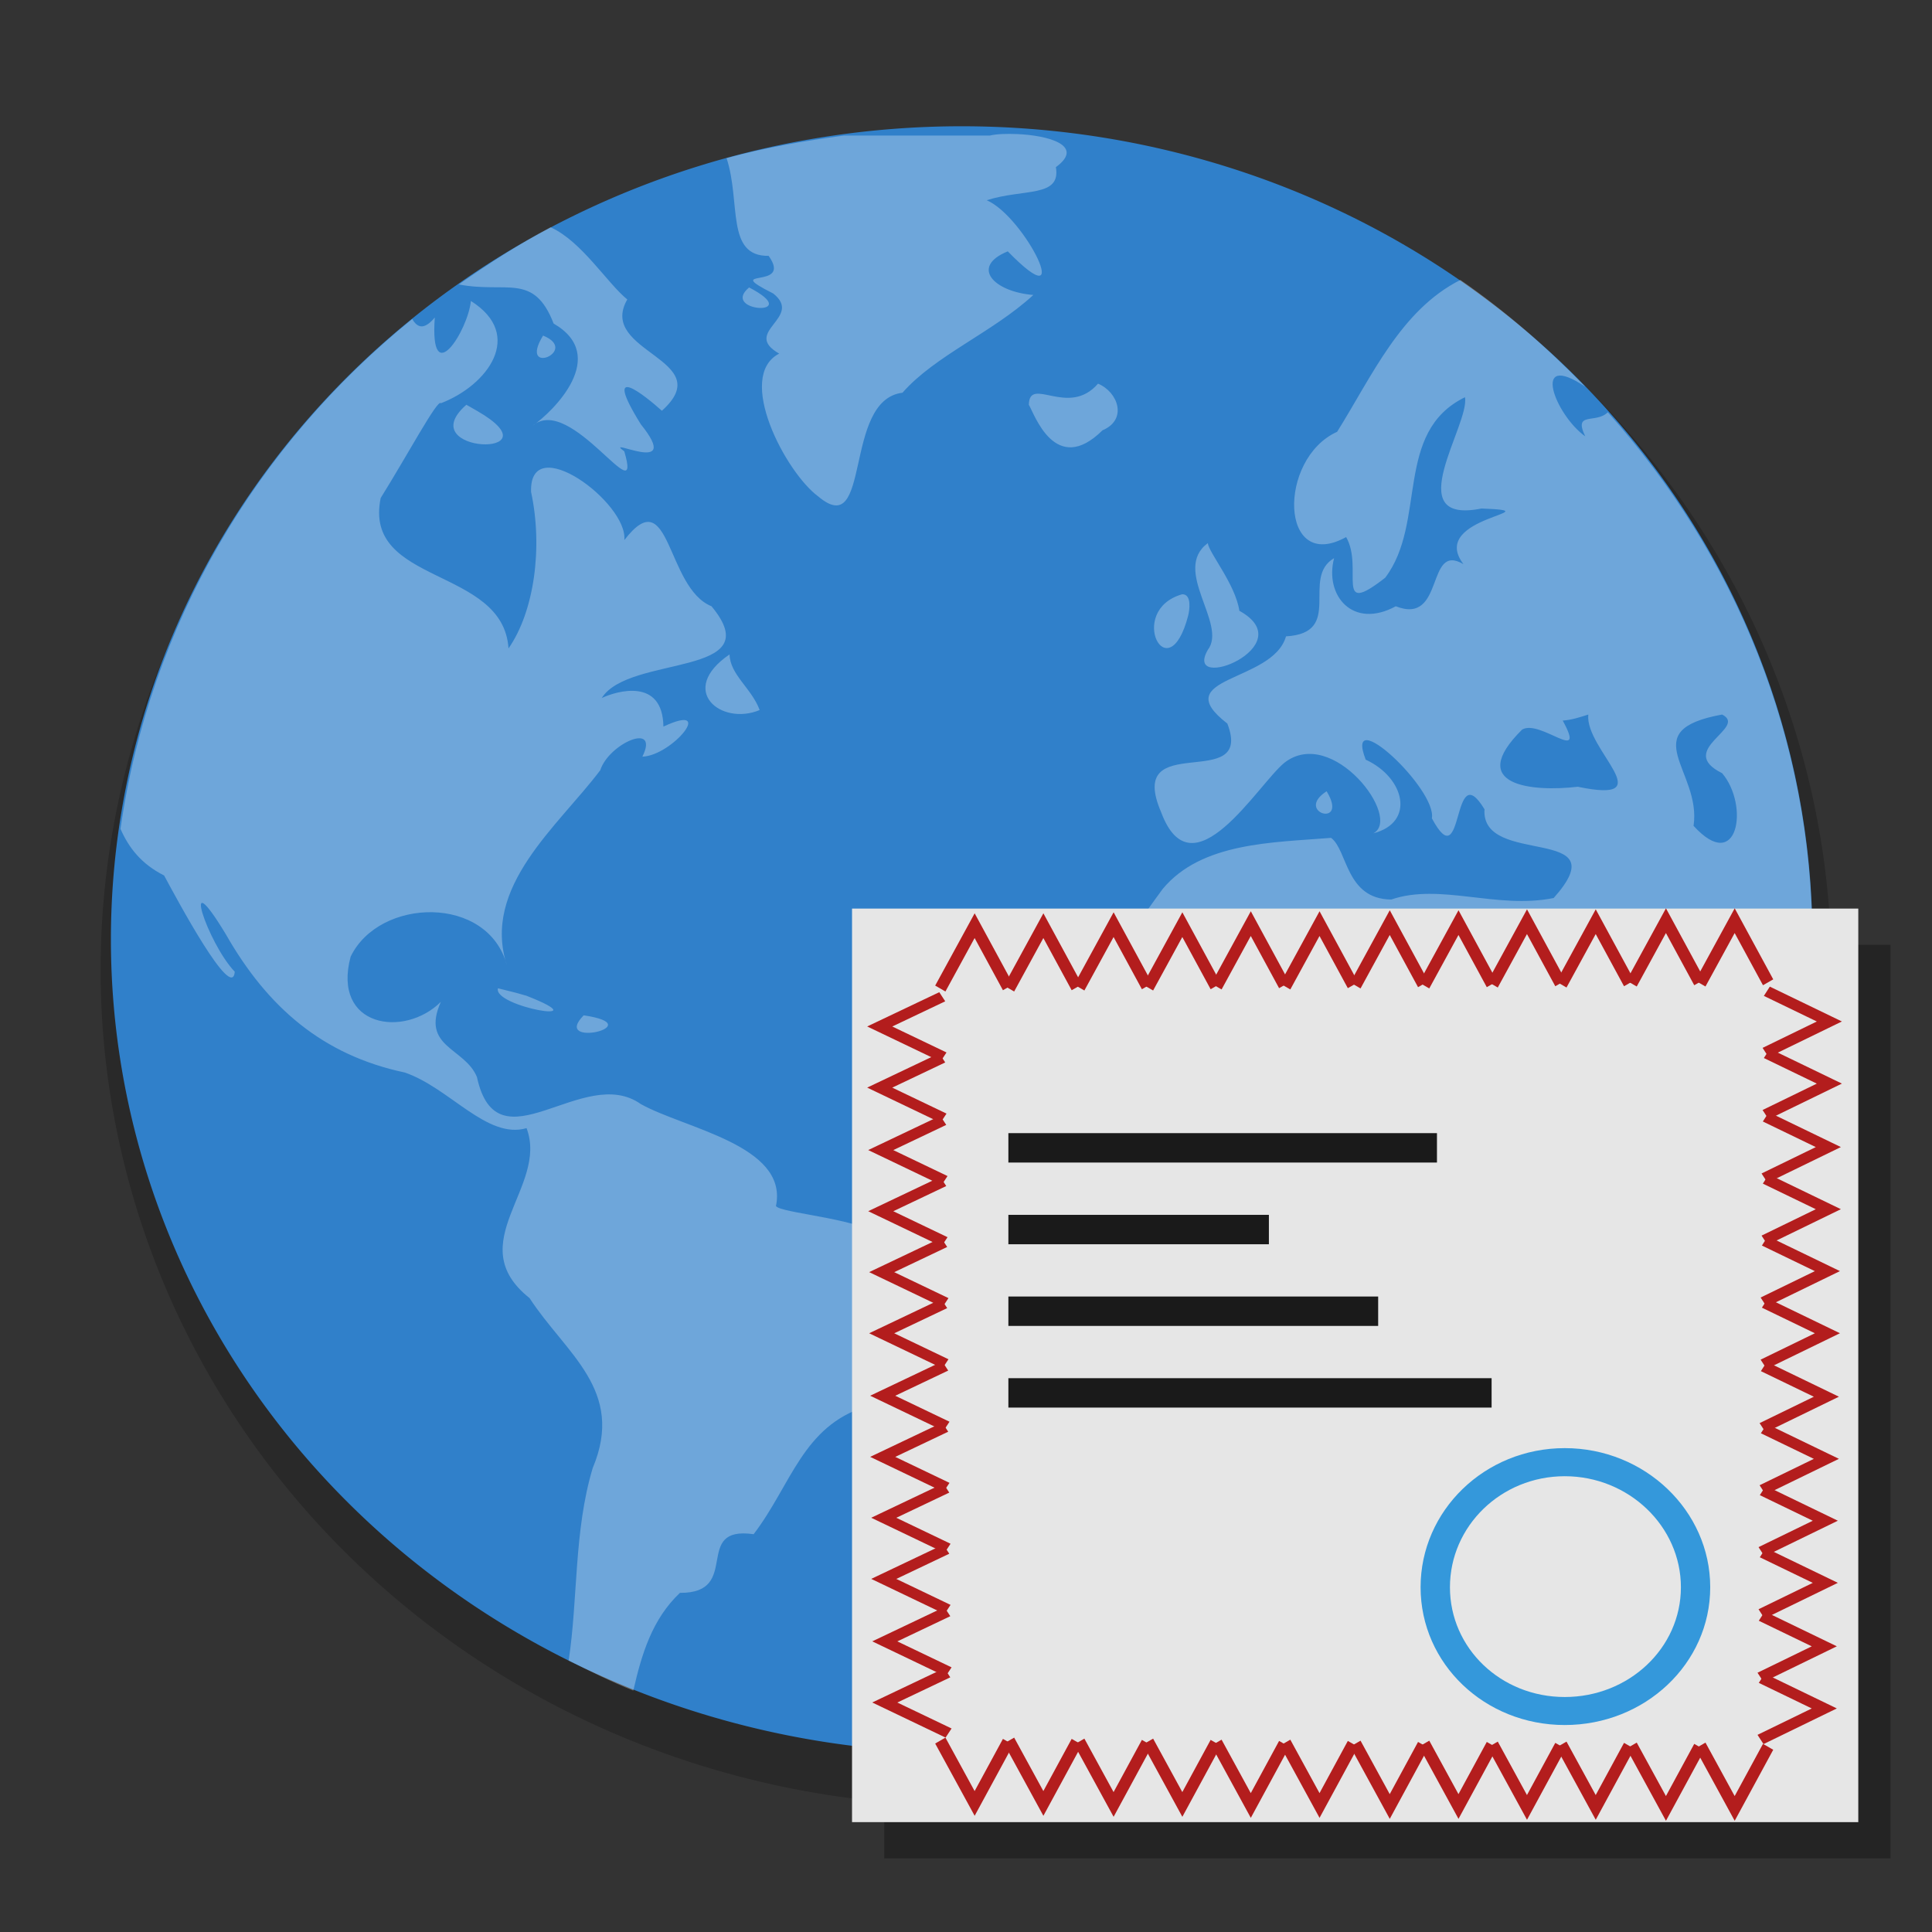 <svg width="96" version="1.0" xmlns="http://www.w3.org/2000/svg" height="96">
<rect width="100%" height="100%" fill="#333333" stroke="none"/>
<defs id="defs2410">
<clipPath id="clipPath3613">
<rect width="84" x="6" y="6" rx="6" height="84" ry="6" style="fill:#fff;stroke:none" id="rect3615"/>
</clipPath>
</defs>
<g style="stroke:none;color:#000">
<path style="opacity:.2" id="path3172" d="m 91,48.199 a 43,41.523 0 1 1 -86,0 43,41.523 0 1 1 86,0 z"/>
<path style="fill:#3080ca" id="path2985" d="m 90.059,46.679 a 42.274,40.405 0 1 1 -84.548,0 42.274,40.405 0 1 1 84.548,0 z"/>
<path style="opacity:.3;fill:#fff" id="path3522-9" d="M 50.525,6.661 C 50.004,6.641 49.522,6.655 49.18,6.736 h -7.249 c -1.98,0.264 -3.947,0.605 -5.829,1.121 0.723,2.197 -0.053,4.889 2.092,4.857 1.235,1.745 -2.444,0.523 0.224,1.868 1.534,1.208 -1.601,1.905 0.299,2.989 -2.19,1.13 0.316,5.903 1.943,7.099 2.677,2.254 1.198,-4.791 4.185,-5.156 1.623,-1.853 4.477,-2.993 6.501,-4.857 -1.979,-0.161 -3.144,-1.404 -1.27,-2.167 3.449,3.534 0.863,-1.716 -1.046,-2.541 1.847,-0.588 3.694,-0.12 3.437,-1.644 1.464,-1.071 -0.381,-1.584 -1.943,-1.644 z m -23.166,4.633 c -1.586,0.839 -3.106,1.819 -4.558,2.84 2.367,0.459 3.72,-0.61 4.708,1.943 2.786,1.606 -2.08e-4,4.355 -1.046,5.081 1.884,-1.641 5.508,4.494 4.558,1.27 -1.133,-0.827 2.987,1.342 0.822,-1.345 -1.993,-3.21 0.206,-1.422 1.046,-0.673 2.857,-2.562 -3.239,-2.893 -1.719,-5.53 -0.999,-0.809 -2.262,-2.887 -3.811,-3.587 z m 45.21,2.615 c -2.963,1.491 -4.394,4.776 -6.128,7.547 -2.968,1.338 -2.868,7.066 0.448,5.231 0.888,1.55 -0.642,4.044 1.943,2.018 2.085,-2.759 0.412,-7.227 3.961,-8.967 0.258,1.353 -3.304,6.36 0.822,5.53 3.73,0.141 -2.711,0.383 -0.897,2.765 -1.885,-1.118 -0.902,3.063 -3.363,2.092 -2.132,1.159 -3.552,-0.532 -3.064,-2.391 -1.677,0.978 0.52,3.72 -2.391,3.886 -0.652,2.315 -5.964,1.977 -2.914,4.334 1.354,3.508 -5.104,0.199 -3.288,4.409 1.554,4.163 4.806,-1.395 6.128,-2.466 2.39,-1.854 5.875,2.768 4.409,3.512 2.107,-0.537 1.572,-2.767 -0.374,-3.662 -1.113,-2.887 3.545,1.467 3.288,2.914 1.636,3.063 0.951,-3.193 2.615,-0.448 -0.194,2.895 6.728,0.719 3.437,4.409 -2.829,0.57 -5.635,-0.757 -8.071,0.075 -2.267,-0.02 -2.164,-2.457 -2.989,-3.064 -2.883,0.234 -6.439,0.212 -8.369,2.541 -2.087,2.864 -5.115,6.88 -2.84,10.537 2.277,5.418 7.964,0.312 11.209,3.512 0.965,1.334 -0.887,2.889 1.27,4.334 0.812,3.079 -0.873,6.024 1.121,8.967 1.031,2.768 1.619,6.863 5.455,4.334 4.06,-2.443 3.001,-6.921 6.352,-9.416 -2.651,-5.13 3.237,-7.343 4.708,-11.508 -3.213,0.47 -6.024,-2.754 -6.8,-5.978 -1.35,-1.566 -1.059,-3.913 0.448,-0.971 2.072,2.008 2.145,7.997 5.978,4.932 1.753,-0.733 6.504,-3.51 2.69,-4.783 -2.458,1.78 -5.179,-5.314 -1.569,-1.196 2.087,0.885 3.696,1.423 4.259,-0.224 0,-10.02 -3.845,-19.168 -10.163,-26.229 -0.587,0.592 -1.726,-0.066 -1.121,1.196 -1.492,-1.058 -2.74,-4.306 0,-2.466 -1.89,-1.947 -3.947,-3.744 -6.202,-5.306 z m -35.346,0.374 c -1.489,1.24 2.831,1.474 0,0 z m -13.825,0.672 c -0.144,1.475 -2.058,4.502 -1.793,0.822 -0.543,0.644 -0.868,0.504 -1.121,0.075 -7.773,6.291 -13.053,15.214 -14.497,25.333 0.414,0.95 1.048,1.754 2.167,2.317 0.65,1.205 3.387,6.318 3.512,4.783 -1.366,-1.431 -2.76,-5.691 -0.448,-1.868 2.071,3.634 4.812,6.01 8.893,6.875 2.231,0.759 4.091,3.339 6.053,2.765 1.109,2.924 -3.286,5.717 0.149,8.444 1.794,2.761 4.769,4.568 3.139,8.444 -0.942,3.128 -0.727,6.502 -1.196,9.565 1.058,0.529 2.105,1.051 3.213,1.495 0.42,-1.839 0.944,-3.558 2.317,-4.857 3.104,0.025 0.58,-3.354 3.662,-2.914 1.88,-2.464 2.432,-5.373 5.605,-6.352 0.379,-2.991 5.283,-7.579 0.224,-8.743 -1.375,-0.678 -4.978,-0.936 -4.708,-1.27 0.548,-2.968 -4.545,-3.792 -6.725,-5.007 -2.863,-2.032 -7.136,3.315 -8.145,-1.345 -0.602,-1.466 -2.805,-1.474 -1.793,-3.736 -1.823,1.813 -5.417,1.259 -4.484,-2.242 1.418,-2.948 6.844,-3.098 7.772,0.448 -1.288,-3.911 2.536,-6.932 4.633,-9.715 0.427,-1.33 2.965,-2.44 2.092,-0.673 1.488,-0.054 3.689,-2.733 1.046,-1.495 -0.037,-2.448 -2.325,-1.767 -3.064,-1.42 1.369,-2.172 8.399,-1.007 5.455,-4.558 -2.281,-0.924 -2.027,-6.293 -4.334,-3.288 0.194,-1.851 -4.74,-5.496 -4.633,-2.391 0.597,2.778 0.15,5.951 -1.121,7.772 -0.265,-4.071 -7.244,-3.135 -6.352,-7.473 1.293,-2.067 2.845,-4.965 2.989,-4.708 2.318,-0.885 4.181,-3.39 1.495,-5.081 z m 3.587,1.719 c -1.261,2.066 1.863,0.763 0,0 z m 27.574,2.391 c -1.476,1.7 -3.406,-0.415 -3.437,1.046 0.268,0.441 1.314,3.595 3.662,1.27 1.26,-0.531 0.77,-1.907 -0.224,-2.317 z M 23.174,20.112 c -2.8,2.445 4.686,2.689 0.523,0.299 l -0.523,-0.299 z m 36.841,6.875 c -1.808,1.342 0.993,4.018 0,5.306 -1.263,2.201 4.752,-0.187 1.569,-1.943 C 61.386,29.03 60.067,27.465 60.015,26.987 Z m -1.27,2.541 c -2.809,0.794 -0.696,4.908 0.299,1.046 0.056,-0.224 0.19,-1.054 -0.299,-1.046 z m -22.493,2.989 c -2.613,1.782 -0.421,3.567 1.495,2.765 -0.393,-1.075 -1.477,-1.759 -1.495,-2.765 z m 42.669,2.989 c -0.177,1.744 3.724,4.472 -0.523,3.587 -2.246,0.263 -5.594,-0.041 -2.765,-2.84 0.894,-0.537 3.239,1.784 2.018,-0.448 0.433,-0.028 0.862,-0.168 1.27,-0.299 z m 6.651,0 c 1.304,0.658 -2.339,1.756 0,2.914 1.361,1.6 0.792,5.047 -1.42,2.615 0.411,-2.715 -2.994,-4.727 1.42,-5.53 z m -19.653,3.811 c -1.638,1.055 1.133,1.865 0,0 z M 24.744,49.106 c -0.276,0.921 5.186,1.85 1.42,0.374 l -0.523,-0.149 -0.897,-0.224 z m 4.259,1.345 c -1.655,1.68 3.411,0.502 0,0 z m 55.373,15.394 c -2.055,0.053 -2.764,3.051 -2.541,4.633 0.956,-1.248 1.886,-2.535 2.69,-3.886 -0.008,-0.265 -0.029,-0.515 -0.149,-0.747 z"/>
<g style="stroke-width:1.016">
<g style="fill:#fff">
<rect width="0.474" x="74.662" y="302.616" height="0" style="opacity:.578" id="rect1327"/>
<rect width="0.474" x="57.999" y="291.152" height="0" style="opacity:.578" id="rect2482"/>
</g>
<g style="fill:#dcdcdc">
<rect width="0.418" x="46.811" y="393.616" height="0" style="opacity:.578" id="rect1327-9"/>
<rect width="0.418" x="32.116" y="374.064" height="0" style="opacity:.578" id="rect2482-6"/>
</g>
</g>
<g style="stroke-width:2.435;fill-rule:evenodd">
<rect width="50" x="43.937" y="46.946" height="45.394" style="opacity:.3" id="rect5111"/>
<rect width="50" x="42.337" y="45.147" height="45.394" style="fill:#e6e6e6" id="rect3003"/>
</g>
</g>
<g style="stroke-width:.3">
<g style="fill:none;stroke:#b31d1d">
<g id="g3862" transform="matrix(1.945,0,0,2,6.565,-2002.334)">
<g id="g3796" transform="translate(-2.439,-1.756)">
<g id="g3786">
<path id="path3782" d="m 23.086,23.121 .877,-1.562 .854,1.531" transform="translate(0,1004.362)"/>
<path id="path3784" d="m 24.842,1027.483 .877,-1.562 .854,1.531"/>
</g>
<g id="g3790" transform="translate(3.55,-0.025)">
<path id="path3792" d="m 23.086,23.121 .877,-1.562 .854,1.531" transform="translate(0,1004.362)"/>
<path id="path3794" d="m 24.842,1027.483 .877,-1.562 .854,1.531"/>
</g>
</g>
<g id="g3804" transform="translate(4.616,-1.807)">
<g id="g3806">
<path id="path3808" d="m 23.086,23.121 .877,-1.562 .854,1.531" transform="translate(0,1004.362)"/>
<path id="path3810" d="m 24.842,1027.483 .877,-1.562 .854,1.531"/>
</g>
<g id="g3812" transform="translate(3.55,-0.025)">
<path id="path3814" d="m 23.086,23.121 .877,-1.562 .854,1.531" transform="translate(0,1004.362)"/>
<path id="path3816" d="m 24.842,1027.483 .877,-1.562 .854,1.531"/>
</g>
</g>
<g id="g3848" transform="translate(11.672,-1.855)">
<g id="g3850">
<path id="path3852" d="m 23.086,23.121 .877,-1.562 .854,1.531" transform="translate(0,1004.362)"/>
<path id="path3854" d="m 24.842,1027.483 .877,-1.562 .854,1.531"/>
</g>
<g id="g3856" transform="translate(3.55,-0.025)">
<path id="path3858" d="m 23.086,23.121 .877,-1.562 .854,1.531" transform="translate(0,1004.362)"/>
<path id="path3860" d="m 24.842,1027.483 .877,-1.562 .854,1.531"/>
</g>
</g>
</g>
<g id="g3885" transform="matrix(0,-1.73,2.029,0,-2034.066,121.833)">
<g id="g3887" transform="translate(-2.439,-1.756)">
<g id="g3889">
<path id="path3891" d="m 23.086,23.121 .877,-1.562 .854,1.531" transform="translate(0,1004.362)"/>
<path id="path3893" d="m 24.842,1027.483 .877,-1.562 .854,1.531"/>
</g>
<g id="g3895" transform="translate(3.55,-0.025)">
<path id="path3897" d="m 23.086,23.121 .877,-1.562 .854,1.531" transform="translate(0,1004.362)"/>
<path id="path3899" d="m 24.842,1027.483 .877,-1.562 .854,1.531"/>
</g>
</g>
<g id="g3901" transform="translate(4.616,-1.807)">
<g id="g3903">
<path id="path3905" d="m 23.086,23.121 .877,-1.562 .854,1.531" transform="translate(0,1004.362)"/>
<path id="path3907" d="m 24.842,1027.483 .877,-1.562 .854,1.531"/>
</g>
<g id="g3909" transform="translate(3.55,-0.025)">
<path id="path3911" d="m 23.086,23.121 .877,-1.562 .854,1.531" transform="translate(0,1004.362)"/>
<path id="path3913" d="m 24.842,1027.483 .877,-1.562 .854,1.531"/>
</g>
</g>
<g id="g3915" transform="translate(11.672,-1.855)">
<g id="g3917">
<path id="path3919" d="m 23.086,23.121 .877,-1.562 .854,1.531" transform="translate(0,1004.362)"/>
<path id="path3921" d="m 24.842,1027.483 .877,-1.562 .854,1.531"/>
</g>
<g id="g3923" transform="translate(3.55,-0.025)">
<path id="path3925" d="m 23.086,23.121 .877,-1.562 .854,1.531" transform="translate(0,1004.362)"/>
<path id="path3927" d="m 24.842,1027.483 .877,-1.562 .854,1.531"/>
</g>
</g>
</g>
<g id="g3929" transform="matrix(1.945,0,0,-2,6.565,2137.942)">
<g id="g3931" transform="translate(-2.439,-1.756)">
<g id="g3933">
<path id="path3935" d="m 23.086,23.121 .877,-1.562 .854,1.531" transform="translate(0,1004.362)"/>
<path id="path3937" d="m 24.842,1027.483 .877,-1.562 .854,1.531"/>
</g>
<g id="g3939" transform="translate(3.55,-0.025)">
<path id="path3941" d="m 23.086,23.121 .877,-1.562 .854,1.531" transform="translate(0,1004.362)"/>
<path id="path3943" d="m 24.842,1027.483 .877,-1.562 .854,1.531"/>
</g>
</g>
<g id="g3945" transform="translate(4.616,-1.807)">
<g id="g3947">
<path id="path3949" d="m 23.086,23.121 .877,-1.562 .854,1.531" transform="translate(0,1004.362)"/>
<path id="path3951" d="m 24.842,1027.483 .877,-1.562 .854,1.531"/>
</g>
<g id="g3953" transform="translate(3.55,-0.025)">
<path id="path3955" d="m 23.086,23.121 .877,-1.562 .854,1.531" transform="translate(0,1004.362)"/>
<path id="path3957" d="m 24.842,1027.483 .877,-1.562 .854,1.531"/>
</g>
</g>
<g id="g3959" transform="translate(11.672,-1.855)">
<g id="g3961">
<path id="path3963" d="m 23.086,23.121 .877,-1.562 .854,1.531" transform="translate(0,1004.362)"/>
<path id="path3965" d="m 24.842,1027.483 .877,-1.562 .854,1.531"/>
</g>
<g id="g3967" transform="translate(3.55,-0.025)">
<path id="path3969" d="m 23.086,23.121 .877,-1.562 .854,1.531" transform="translate(0,1004.362)"/>
<path id="path3971" d="m 24.842,1027.483 .877,-1.562 .854,1.531"/>
</g>
</g>
</g>
<g id="g3973" transform="matrix(0,-1.758,-2.029,0,2168.679,122.731)">
<g id="g3975" transform="translate(-2.439,-1.756)">
<g id="g3977">
<path id="path3979" d="m 23.086,23.121 .877,-1.562 .854,1.531" transform="translate(0,1004.362)"/>
<path id="path3981" d="m 24.842,1027.483 .877,-1.562 .854,1.531"/>
</g>
<g id="g3983" transform="translate(3.55,-0.025)">
<path id="path3985" d="m 23.086,23.121 .877,-1.562 .854,1.531" transform="translate(0,1004.362)"/>
<path id="path3987" d="m 24.842,1027.483 .877,-1.562 .854,1.531"/>
</g>
</g>
<g id="g3989" transform="translate(4.616,-1.807)">
<g id="g3991">
<path id="path3993" d="m 23.086,23.121 .877,-1.562 .854,1.531" transform="translate(0,1004.362)"/>
<path id="path3995" d="m 24.842,1027.483 .877,-1.562 .854,1.531"/>
</g>
<g id="g3997" transform="translate(3.55,-0.025)">
<path id="path3999" d="m 23.086,23.121 .877,-1.562 .854,1.531" transform="translate(0,1004.362)"/>
<path id="path4001" d="m 24.842,1027.483 .877,-1.562 .854,1.531"/>
</g>
</g>
<g id="g4003" transform="translate(11.672,-1.855)">
<g id="g4005">
<path id="path4007" d="m 23.086,23.121 .877,-1.562 .854,1.531" transform="translate(0,1004.362)"/>
<path id="path4009" d="m 24.842,1027.483 .877,-1.562 .854,1.531"/>
</g>
<g id="g4011" transform="translate(3.55,-0.025)">
<path id="path4013" d="m 23.086,23.121 .877,-1.562 .854,1.531" transform="translate(0,1004.362)"/>
<path id="path4015" d="m 24.842,1027.483 .877,-1.562 .854,1.531"/>
</g>
</g>
</g>
</g>
<g style="stroke:none;color:#000" id="g127" transform="matrix(2.029,0,0,2.029,5.216,-2029.87)">
<g style="fill:#1a1a1a" id="g129">
<rect width="10.496" x="22.124" y="23.817" height="0.72" id="rect4017" transform="translate(0,1004.362)"/>
<rect width="6.38" x="22.124" y="1030.18" height="0.72" id="rect4019"/>
<rect width="9.056" x="22.124" y="1032.18" height="0.72" id="rect4021"/>
<rect width="11.834" x="22.124" y="1034.18" height="0.72" id="rect4023"/>
</g>
<path style="fill:#3498db;fill-rule:evenodd" id="path4025" d="m 35.75,31.531 c -1.961,0 -3.531,1.531 -3.531,3.406 0,1.875 1.571,3.375 3.531,3.375 1.961,0 3.562,-1.5 3.562,-3.375 0,-1.875 -1.602,-3.406 -3.562,-3.406 z m 0,0.688 c 1.563,0 2.844,1.224 2.844,2.719 0,1.495 -1.281,2.688 -2.844,2.688 -1.563,0 -2.812,-1.193 -2.812,-2.688 0,-1.495 1.25,-2.719 2.812,-2.719 z" transform="translate(0,1004.362)"/>
</g>
</g>
</svg>
